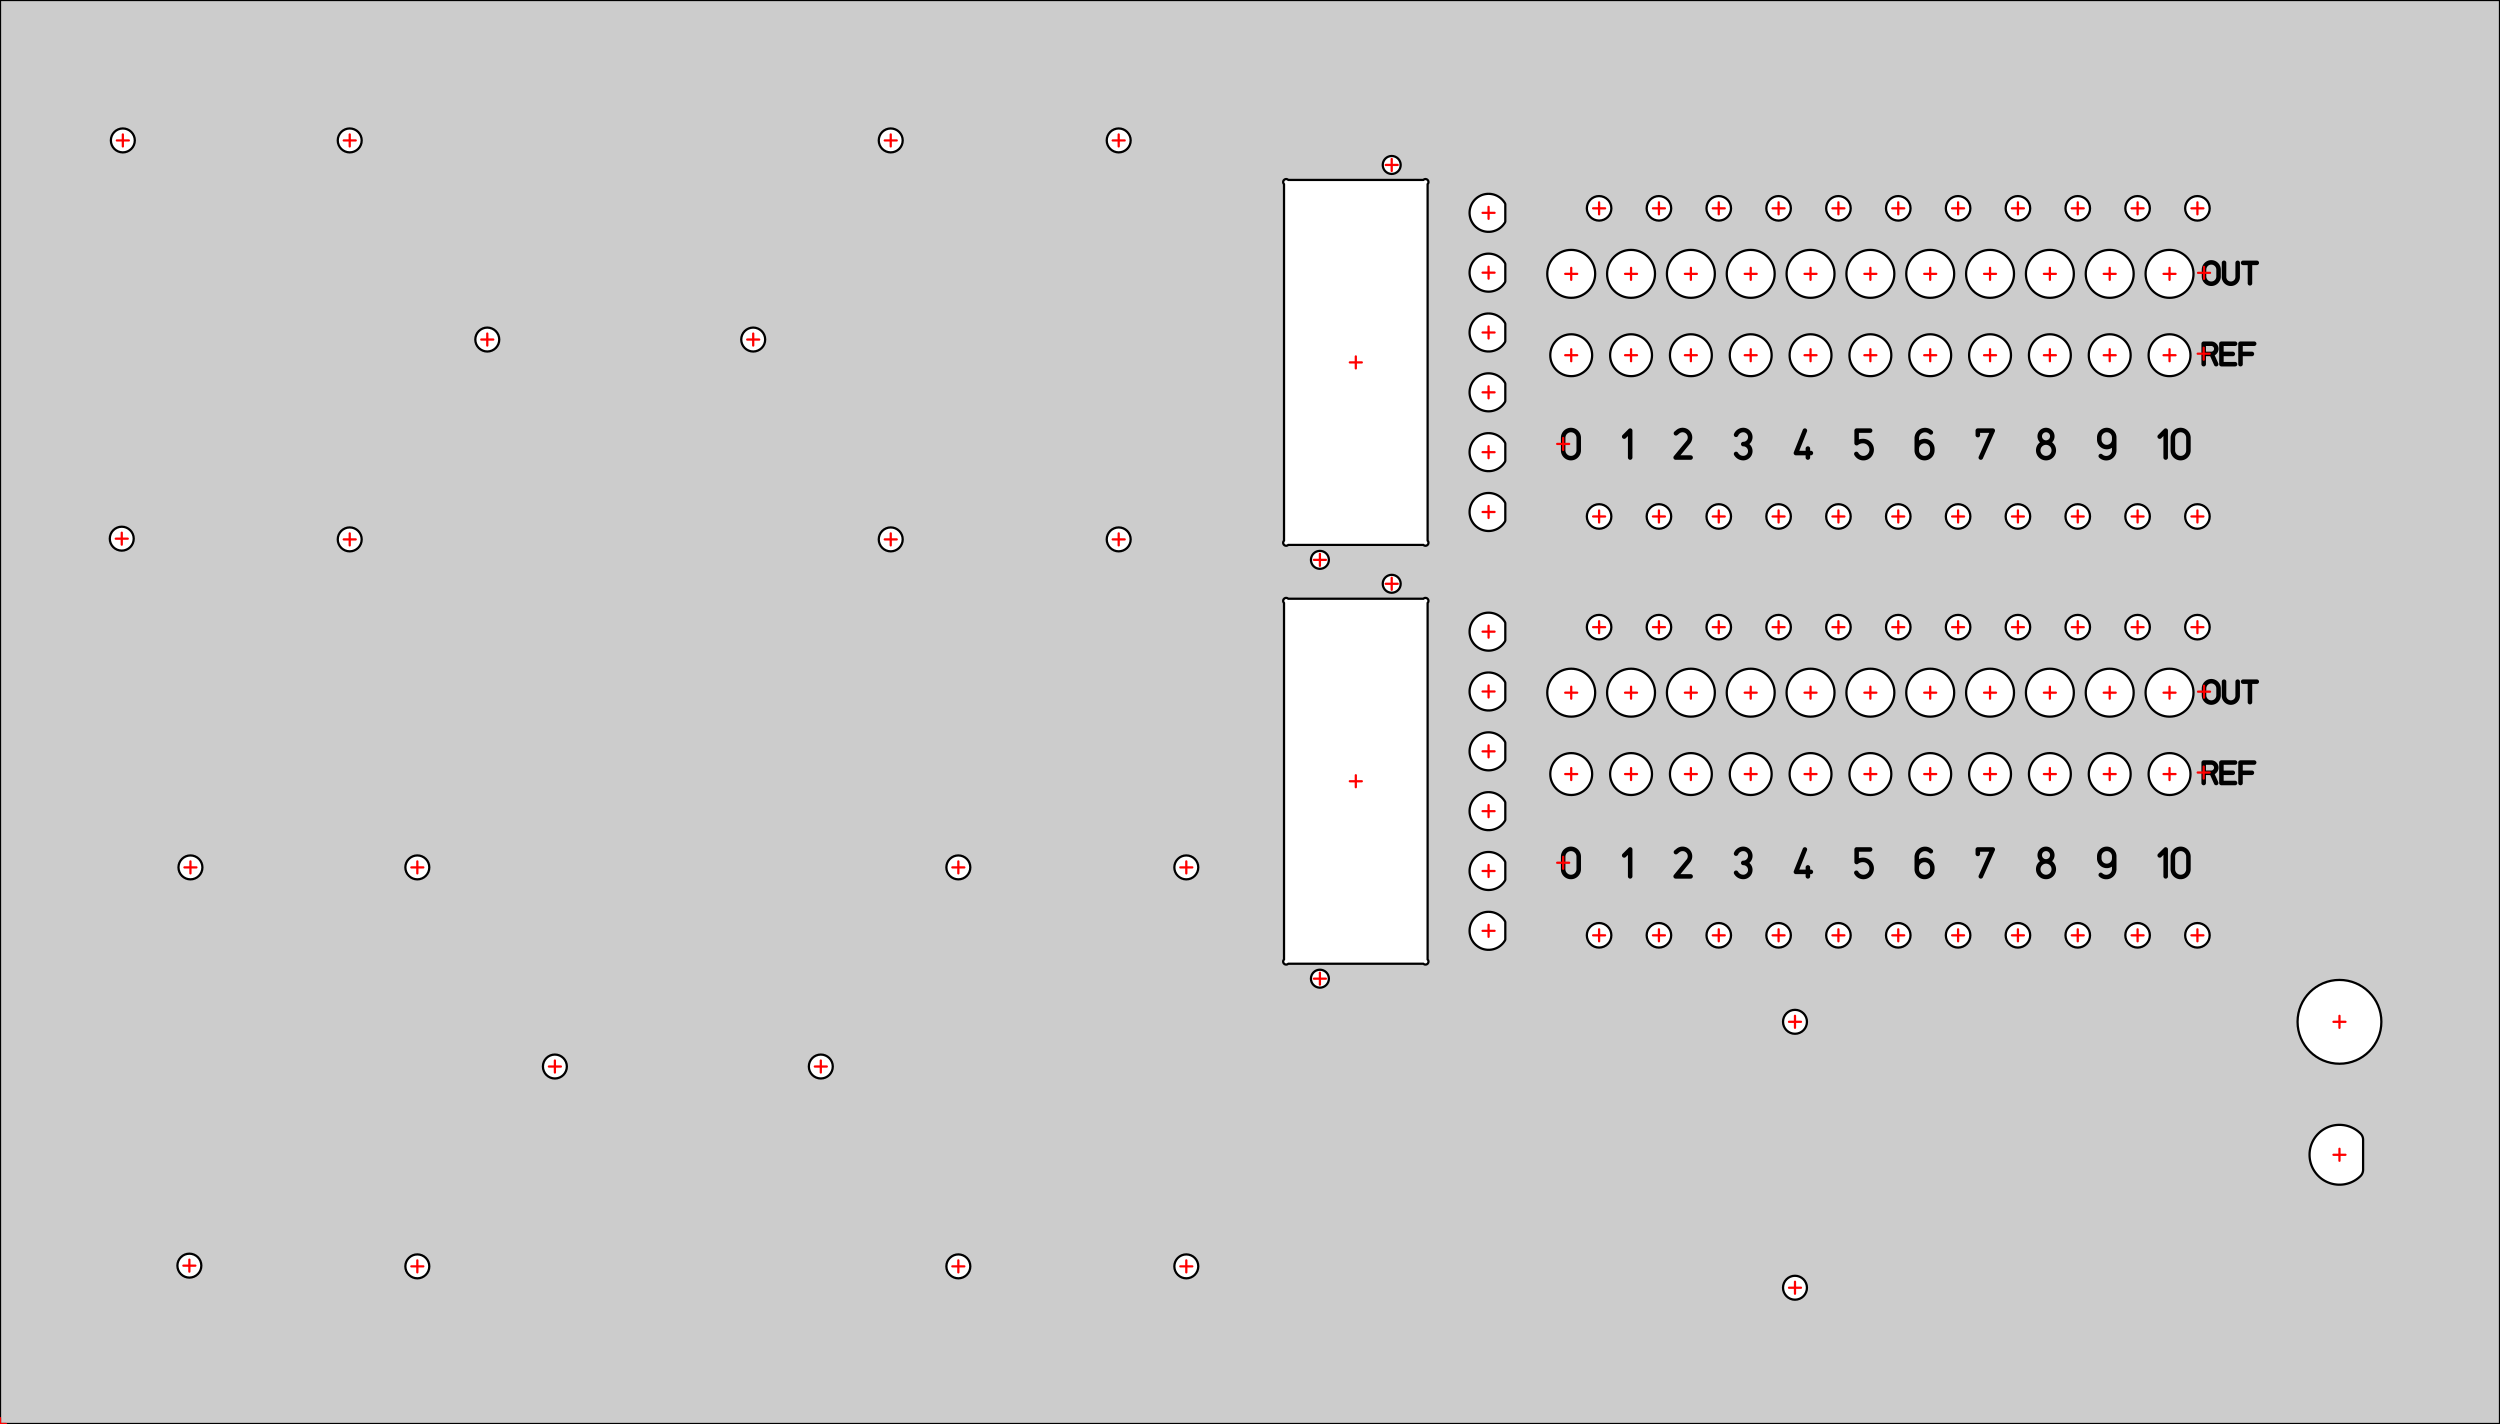<?xml version="1.0" encoding="UTF-8" standalone="no"?>
<svg
   xmlns:fpd="http://www.schaeffer-ag.de"
   xmlns:dc="http://purl.org/dc/elements/1.1/"
   xmlns:cc="http://creativecommons.org/ns#"
   xmlns:rdf="http://www.w3.org/1999/02/22-rdf-syntax-ns#"
   xmlns:svg="http://www.w3.org/2000/svg"
   xmlns="http://www.w3.org/2000/svg"
   xmlns:sodipodi="http://sodipodi.sourceforge.net/DTD/sodipodi-0.dtd"
   xmlns:inkscape="http://www.inkscape.org/namespaces/inkscape"
   width="417.830mm"
   height="238.000mm"
   version="1.1"
   viewBox="0 0 417.830 238.000"
   id="svg2"
   inkscape:version="0.91 r13725"
   sodipodi:docname="top.svg"
   inkscape:export-filename="/home/yuyichao/projects/nacs-lab/enclosure/top.png"
   inkscape:export-xdpi="300"
   inkscape:export-ydpi="300">
  <rect x="0" y="0" width="417.830" height="238.000" fill="#333333" stroke="none"/>
  <sodipodi:namedview
     pagecolor="#ffffff"
     bordercolor="#666666"
     borderopacity="1"
     objecttolerance="10"
     gridtolerance="10"
     guidetolerance="10"
     inkscape:pageopacity="0"
     inkscape:pageshadow="2"
     inkscape:window-width="3192"
     inkscape:window-height="1697"
     id="namedview568"
     showgrid="false"
     inkscape:zoom="1.1194024"
     inkscape:cx="676.26678"
     inkscape:cy="413.86703"
     inkscape:window-x="0"
     inkscape:window-y="56"
     inkscape:window-maximized="1"
     inkscape:current-layer="svg2" />
  <desc
     id="desc4">Created with the Front Panel Designer by the export of the file 'top.fpd'.</desc>
  <defs
     id="defs6">
    <pattern
       id="revside-fill"
       x="1"
       y="1"
       width="1.5"
       height="1.5"
       patternUnits="userSpaceOnUse">
      <line
         x1="0"
         y1="0"
         x2="1"
         y2="1"
         style="stroke-width:0.2; stroke:black; stroke-dasharray:none;"
         id="line9" />
      <line
         x1="0"
         y1="1"
         x2="1"
         y2="0"
         style="stroke-width:0.2; stroke:black; stroke-dasharray:none;"
         id="line11" />
    </pattern>
    <pattern
       id="revside-fill-e0e0e0"
       x="1"
       y="1"
       width="1.5"
       height="1.5"
       patternUnits="userSpaceOnUse">
      <line
         x1="0"
         y1="0"
         x2="1.5"
         y2="1.5"
         style="stroke-width:0.2; stroke:#e0e0e0; stroke-dasharray:none;"
         id="line14" />
      <line
         x1="0"
         y1="1.5"
         x2="1.5"
         y2="0"
         style="stroke-width:0.2; stroke:#e0e0e0; stroke-dasharray:none;"
         id="line16" />
    </pattern>
  </defs>
  <g
     transform="scale(1,-1) translate(0, -238.000)"
     fill-rule="evenodd"
     style="stroke-linecap:round; stroke-linejoin:round; stroke-opacity:1.0; stroke-opacity:1.0;"
     id="g18">
    <path
       d="M417.830 238.000  L0.000 238.000 L0.000 238.000 L0.000 0.000 L0.000 0.000 L417.830 0.000 L417.830 0.000 L417.830 238.000 L417.830 238.000z"
       fill="#cccccc"
       vector-effect="non-scaling-stroke"
       stroke="#000000"
       stroke-width="0.100mm"
       id="path20" />
    <path
       d="M261.255 94.830  L261.255 92.730 A1.300,1.300 0 0,1 263.855,92.730 L263.855 94.830 A1.300,1.300 0 0,1 261.255,94.830 M271.455 95.030 L272.455 96.030L272.455 91.530 M280.105 95.580  L280.405 95.830 A1.241,1.241 0 0,0 282.155,94.080 L280.055 91.530 L282.555 91.530 M290.155 95.330  A1.313,1.313 0 0,0 291.355,96.130 A1.175,1.175 0 0,0 291.355,93.780 A1.175,1.175 0 0,0 291.355,91.430 A1.390,1.390 0 0,0 290.155,92.130 M301.655 96.030  L300.155 92.280 L302.655 92.280 L302.155 92.280 L302.155 93.030 L302.155 91.530 M312.555 96.030  L310.305 96.030 L310.305 93.930 A1.713,1.713 0 0,0 311.505,94.280 A1.447,1.447 0 0,0 312.405,91.830 A1.350,1.350 0 0,0 310.255,92.130 M320.355 92.980  A1.300,1.300 0 0,0 322.955,92.980 L322.955 92.730 A1.300,1.300 0 0,0 320.355,92.730 L320.355 94.680 A1.386,1.386 0 0,0 322.705,95.730 M330.555 95.280  L330.555 96.030 L333.055 96.030 L331.055 91.530 M341.955 94.030  A1.300,1.300 0 0,0 341.955,91.430 A1.300,1.300 0 0,0 341.955,94.030 A1.050,1.050 0 0,1 341.955,96.130 A1.050,1.050 0 0,1 341.955,94.030 M353.355 94.530  A1.250,1.250 0 0,0 350.855,94.530 L350.855 94.880 A1.250,1.250 0 0,0 353.355,94.880 L353.355 92.830 A1.337,1.337 0 0,0 351.105,91.780 M360.955 95.030 L361.955 96.030L361.955 91.530 M363.155 94.830  L363.155 92.730 A1.300,1.300 0 0,1 365.755,92.730 L365.755 94.830 A1.300,1.300 0 0,1 363.155,94.830"
       fill="none"
       vector-effect="non-scaling-stroke"
       stroke="#000000"
       stroke-width="0.200mm"
       fpd:engraving_ral_9005="1"
       id="path22" />
    <path
       d="M368.363 121.791  A1.216,1.216 0 0,1 370.795,121.791 L370.795 122.931 A1.216,1.216 0 0,1 368.363,122.931 L368.363 121.791 M371.707 124.071  L371.707 121.715 A1.140,1.140 0 0,1 373.987,121.715 L373.987 124.071 M374.899 124.071  L377.179 124.071 L376.039 124.071 L376.039 120.651"
       fill="none"
       vector-effect="non-scaling-stroke"
       stroke="#000000"
       stroke-width="0.200mm"
       fpd:engraving_ral_9005="1"
       id="path24" />
    <path
       d="M368.306 107.135  L368.306 110.555 L369.560 110.555 A0.855,0.855 0 0,0 369.560,108.845 L368.306 108.845 L369.636 108.845 L370.396 107.135 M371.270 108.845 L373.170 108.845 M373.550 110.555  L371.270 110.555 L371.270 107.135 L373.550 107.135 M374.462 108.845 L376.362 108.845 M376.742 110.555 L374.462 110.555L374.462 107.135"
       fill="none"
       vector-effect="non-scaling-stroke"
       stroke="#000000"
       stroke-width="0.200mm"
       fpd:engraving_ral_9005="1"
       id="path26" />
    <path
       d="M261.255 164.830  L261.255 162.730 A1.300,1.300 0 0,1 263.855,162.730 L263.855 164.830 A1.300,1.300 0 0,1 261.255,164.830 M271.455 165.030 L272.455 166.030L272.455 161.530 M280.105 165.580  L280.405 165.830 A1.241,1.241 0 0,0 282.155,164.080 L280.055 161.530 L282.555 161.530 M290.155 165.330  A1.313,1.313 0 0,0 291.355,166.130 A1.175,1.175 0 0,0 291.355,163.780 A1.175,1.175 0 0,0 291.355,161.430 A1.390,1.390 0 0,0 290.155,162.130 M301.655 166.030  L300.155 162.280 L302.655 162.280 L302.155 162.280 L302.155 163.030 L302.155 161.530 M312.555 166.030  L310.305 166.030 L310.305 163.930 A1.713,1.713 0 0,0 311.505,164.280 A1.447,1.447 0 0,0 312.405,161.830 A1.350,1.350 0 0,0 310.255,162.130 M320.355 162.980  A1.300,1.300 0 0,0 322.955,162.980 L322.955 162.730 A1.300,1.300 0 0,0 320.355,162.730 L320.355 164.680 A1.386,1.386 0 0,0 322.705,165.730 M330.555 165.280  L330.555 166.030 L333.055 166.030 L331.055 161.530 M341.955 164.030  A1.300,1.300 0 0,0 341.955,161.430 A1.300,1.300 0 0,0 341.955,164.030 A1.050,1.050 0 0,1 341.955,166.130 A1.050,1.050 0 0,1 341.955,164.030 M353.355 164.530  A1.250,1.250 0 0,0 350.855,164.530 L350.855 164.880 A1.250,1.250 0 0,0 353.355,164.880 L353.355 162.830 A1.337,1.337 0 0,0 351.105,161.780 M360.955 165.030 L361.955 166.030L361.955 161.530 M363.155 164.830  L363.155 162.730 A1.300,1.300 0 0,1 365.755,162.730 L365.755 164.830 A1.300,1.300 0 0,1 363.155,164.830"
       fill="none"
       vector-effect="non-scaling-stroke"
       stroke="#000000"
       stroke-width="0.200mm"
       fpd:engraving_ral_9005="1"
       id="path28" />
    <path
       d="M368.363 191.791  A1.216,1.216 0 0,1 370.795,191.791 L370.795 192.931 A1.216,1.216 0 0,1 368.363,192.931 L368.363 191.791 M371.707 194.071  L371.707 191.715 A1.140,1.140 0 0,1 373.987,191.715 L373.987 194.071 M374.899 194.071  L377.179 194.071 L376.039 194.071 L376.039 190.651"
       fill="none"
       vector-effect="non-scaling-stroke"
       stroke="#000000"
       stroke-width="0.200mm"
       fpd:engraving_ral_9005="1"
       id="path30" />
    <path
       d="M368.306 177.135  L368.306 180.555 L369.560 180.555 A0.855,0.855 0 0,0 369.560,178.845 L368.306 178.845 L369.636 178.845 L370.396 177.135 M371.270 178.845 L373.170 178.845 M373.550 180.555  L371.270 180.555 L371.270 177.135 L373.550 177.135 M374.462 178.845 L376.362 178.845 M376.742 180.555 L374.462 180.555L374.462 177.135"
       fill="none"
       vector-effect="non-scaling-stroke"
       stroke="#000000"
       stroke-width="0.200mm"
       fpd:engraving_ral_9005="1"
       id="path32" />
    <circle
       cx="282.600"
       cy="108.630"
       r="3.500"
       fill="#ffffff"
       vector-effect="non-scaling-stroke"
       stroke="#000000"
       stroke-width="0.100mm"
       id="circle34" />
    <circle
       cx="282.600"
       cy="122.230"
       r="4.005"
       fill="#ffffff"
       vector-effect="non-scaling-stroke"
       stroke="#000000"
       stroke-width="0.100mm"
       id="circle36" />
    <circle
       cx="292.600"
       cy="108.630"
       r="3.500"
       fill="#ffffff"
       vector-effect="non-scaling-stroke"
       stroke="#000000"
       stroke-width="0.100mm"
       id="circle38" />
    <circle
       cx="292.600"
       cy="122.230"
       r="4.006"
       fill="#ffffff"
       vector-effect="non-scaling-stroke"
       stroke="#000000"
       stroke-width="0.100mm"
       id="circle40" />
    <circle
       cx="302.600"
       cy="108.630"
       r="3.500"
       fill="#ffffff"
       vector-effect="non-scaling-stroke"
       stroke="#000000"
       stroke-width="0.100mm"
       id="circle42" />
    <circle
       cx="302.600"
       cy="122.230"
       r="4.006"
       fill="#ffffff"
       vector-effect="non-scaling-stroke"
       stroke="#000000"
       stroke-width="0.100mm"
       id="circle44" />
    <circle
       cx="312.600"
       cy="108.630"
       r="3.500"
       fill="#ffffff"
       vector-effect="non-scaling-stroke"
       stroke="#000000"
       stroke-width="0.100mm"
       id="circle46" />
    <circle
       cx="312.600"
       cy="122.230"
       r="4.006"
       fill="#ffffff"
       vector-effect="non-scaling-stroke"
       stroke="#000000"
       stroke-width="0.100mm"
       id="circle48" />
    <circle
       cx="322.600"
       cy="108.630"
       r="3.500"
       fill="#ffffff"
       vector-effect="non-scaling-stroke"
       stroke="#000000"
       stroke-width="0.100mm"
       id="circle50" />
    <circle
       cx="322.600"
       cy="122.230"
       r="4.006"
       fill="#ffffff"
       vector-effect="non-scaling-stroke"
       stroke="#000000"
       stroke-width="0.100mm"
       id="circle52" />
    <circle
       cx="332.600"
       cy="108.630"
       r="3.500"
       fill="#ffffff"
       vector-effect="non-scaling-stroke"
       stroke="#000000"
       stroke-width="0.100mm"
       id="circle54" />
    <circle
       cx="332.600"
       cy="122.230"
       r="4.005"
       fill="#ffffff"
       vector-effect="non-scaling-stroke"
       stroke="#000000"
       stroke-width="0.100mm"
       id="circle56" />
    <circle
       cx="342.600"
       cy="108.630"
       r="3.500"
       fill="#ffffff"
       vector-effect="non-scaling-stroke"
       stroke="#000000"
       stroke-width="0.100mm"
       id="circle58" />
    <circle
       cx="342.600"
       cy="122.230"
       r="4.005"
       fill="#ffffff"
       vector-effect="non-scaling-stroke"
       stroke="#000000"
       stroke-width="0.100mm"
       id="circle60" />
    <circle
       cx="352.600"
       cy="108.630"
       r="3.500"
       fill="#ffffff"
       vector-effect="non-scaling-stroke"
       stroke="#000000"
       stroke-width="0.100mm"
       id="circle62" />
    <circle
       cx="352.600"
       cy="122.230"
       r="4.005"
       fill="#ffffff"
       vector-effect="non-scaling-stroke"
       stroke="#000000"
       stroke-width="0.100mm"
       id="circle64" />
    <circle
       cx="362.600"
       cy="108.630"
       r="3.500"
       fill="#ffffff"
       vector-effect="non-scaling-stroke"
       stroke="#000000"
       stroke-width="0.100mm"
       id="circle66" />
    <circle
       cx="362.600"
       cy="122.230"
       r="4.005"
       fill="#ffffff"
       vector-effect="non-scaling-stroke"
       stroke="#000000"
       stroke-width="0.100mm"
       id="circle68" />
    <circle
       cx="272.600"
       cy="108.630"
       r="3.500"
       fill="#ffffff"
       vector-effect="non-scaling-stroke"
       stroke="#000000"
       stroke-width="0.100mm"
       id="circle70" />
    <circle
       cx="272.600"
       cy="122.230"
       r="4.005"
       fill="#ffffff"
       vector-effect="non-scaling-stroke"
       stroke="#000000"
       stroke-width="0.100mm"
       id="circle72" />
    <circle
       cx="262.600"
       cy="108.630"
       r="3.500"
       fill="#ffffff"
       vector-effect="non-scaling-stroke"
       stroke="#000000"
       stroke-width="0.100mm"
       id="circle74" />
    <circle
       cx="262.600"
       cy="122.230"
       r="4.005"
       fill="#ffffff"
       vector-effect="non-scaling-stroke"
       stroke="#000000"
       stroke-width="0.100mm"
       id="circle76" />
    <path
       d="M237.893 137.930  A0.500,0.500 0 0,0 238.600,137.223 L238.600 77.637 A0.500,0.500 0 0,0 237.893,76.930 L215.307 76.930 A0.500,0.500 0 0,0 214.600,77.637 L214.600 137.223 A0.500,0.500 0 0,0 215.307,137.930 L237.893 137.930z"
       fill="#ffffff"
       vector-effect="non-scaling-stroke"
       stroke="#000000"
       stroke-width="0.100mm"
       id="path78" />
    <circle
       cx="267.260"
       cy="133.180"
       r="2.050"
       fill="#ffffff"
       vector-effect="non-scaling-stroke"
       stroke="#000000"
       stroke-width="0.100mm"
       id="circle80" />
    <circle
       cx="267.260"
       cy="81.680"
       r="2.050"
       fill="#ffffff"
       vector-effect="non-scaling-stroke"
       stroke="#000000"
       stroke-width="0.100mm"
       id="circle82" />
    <circle
       cx="277.260"
       cy="133.180"
       r="2.050"
       fill="#ffffff"
       vector-effect="non-scaling-stroke"
       stroke="#000000"
       stroke-width="0.100mm"
       id="circle84" />
    <circle
       cx="287.260"
       cy="133.180"
       r="2.050"
       fill="#ffffff"
       vector-effect="non-scaling-stroke"
       stroke="#000000"
       stroke-width="0.100mm"
       id="circle86" />
    <circle
       cx="297.260"
       cy="133.180"
       r="2.050"
       fill="#ffffff"
       vector-effect="non-scaling-stroke"
       stroke="#000000"
       stroke-width="0.100mm"
       id="circle88" />
    <circle
       cx="307.260"
       cy="133.180"
       r="2.050"
       fill="#ffffff"
       vector-effect="non-scaling-stroke"
       stroke="#000000"
       stroke-width="0.100mm"
       id="circle90" />
    <circle
       cx="317.260"
       cy="133.180"
       r="2.050"
       fill="#ffffff"
       vector-effect="non-scaling-stroke"
       stroke="#000000"
       stroke-width="0.100mm"
       id="circle92" />
    <circle
       cx="327.260"
       cy="133.180"
       r="2.050"
       fill="#ffffff"
       vector-effect="non-scaling-stroke"
       stroke="#000000"
       stroke-width="0.100mm"
       id="circle94" />
    <circle
       cx="337.260"
       cy="133.180"
       r="2.050"
       fill="#ffffff"
       vector-effect="non-scaling-stroke"
       stroke="#000000"
       stroke-width="0.100mm"
       id="circle96" />
    <circle
       cx="347.260"
       cy="133.180"
       r="2.050"
       fill="#ffffff"
       vector-effect="non-scaling-stroke"
       stroke="#000000"
       stroke-width="0.100mm"
       id="circle98" />
    <circle
       cx="357.260"
       cy="133.180"
       r="2.050"
       fill="#ffffff"
       vector-effect="non-scaling-stroke"
       stroke="#000000"
       stroke-width="0.100mm"
       id="circle100" />
    <circle
       cx="367.260"
       cy="133.180"
       r="2.050"
       fill="#ffffff"
       vector-effect="non-scaling-stroke"
       stroke="#000000"
       stroke-width="0.100mm"
       id="circle102" />
    <circle
       cx="277.260"
       cy="81.680"
       r="2.050"
       fill="#ffffff"
       vector-effect="non-scaling-stroke"
       stroke="#000000"
       stroke-width="0.100mm"
       id="circle104" />
    <circle
       cx="287.260"
       cy="81.680"
       r="2.050"
       fill="#ffffff"
       vector-effect="non-scaling-stroke"
       stroke="#000000"
       stroke-width="0.100mm"
       id="circle106" />
    <circle
       cx="297.260"
       cy="81.680"
       r="2.050"
       fill="#ffffff"
       vector-effect="non-scaling-stroke"
       stroke="#000000"
       stroke-width="0.100mm"
       id="circle108" />
    <circle
       cx="307.260"
       cy="81.680"
       r="2.050"
       fill="#ffffff"
       vector-effect="non-scaling-stroke"
       stroke="#000000"
       stroke-width="0.100mm"
       id="circle110" />
    <circle
       cx="317.260"
       cy="81.680"
       r="2.050"
       fill="#ffffff"
       vector-effect="non-scaling-stroke"
       stroke="#000000"
       stroke-width="0.100mm"
       id="circle112" />
    <circle
       cx="327.260"
       cy="81.680"
       r="2.050"
       fill="#ffffff"
       vector-effect="non-scaling-stroke"
       stroke="#000000"
       stroke-width="0.100mm"
       id="circle114" />
    <circle
       cx="337.260"
       cy="81.680"
       r="2.050"
       fill="#ffffff"
       vector-effect="non-scaling-stroke"
       stroke="#000000"
       stroke-width="0.100mm"
       id="circle116" />
    <circle
       cx="347.260"
       cy="81.680"
       r="2.050"
       fill="#ffffff"
       vector-effect="non-scaling-stroke"
       stroke="#000000"
       stroke-width="0.100mm"
       id="circle118" />
    <circle
       cx="357.260"
       cy="81.680"
       r="2.050"
       fill="#ffffff"
       vector-effect="non-scaling-stroke"
       stroke="#000000"
       stroke-width="0.100mm"
       id="circle120" />
    <circle
       cx="367.260"
       cy="81.680"
       r="2.050"
       fill="#ffffff"
       vector-effect="non-scaling-stroke"
       stroke="#000000"
       stroke-width="0.100mm"
       id="circle122" />
    <circle
       cx="282.600"
       cy="178.630"
       r="3.500"
       fill="#ffffff"
       vector-effect="non-scaling-stroke"
       stroke="#000000"
       stroke-width="0.100mm"
       id="circle124" />
    <circle
       cx="282.600"
       cy="192.230"
       r="4.005"
       fill="#ffffff"
       vector-effect="non-scaling-stroke"
       stroke="#000000"
       stroke-width="0.100mm"
       id="circle126" />
    <circle
       cx="292.600"
       cy="178.630"
       r="3.500"
       fill="#ffffff"
       vector-effect="non-scaling-stroke"
       stroke="#000000"
       stroke-width="0.100mm"
       id="circle128" />
    <circle
       cx="292.600"
       cy="192.230"
       r="4.005"
       fill="#ffffff"
       vector-effect="non-scaling-stroke"
       stroke="#000000"
       stroke-width="0.100mm"
       id="circle130" />
    <circle
       cx="302.600"
       cy="178.630"
       r="3.500"
       fill="#ffffff"
       vector-effect="non-scaling-stroke"
       stroke="#000000"
       stroke-width="0.100mm"
       id="circle132" />
    <circle
       cx="302.600"
       cy="192.230"
       r="4.005"
       fill="#ffffff"
       vector-effect="non-scaling-stroke"
       stroke="#000000"
       stroke-width="0.100mm"
       id="circle134" />
    <circle
       cx="312.600"
       cy="178.630"
       r="3.500"
       fill="#ffffff"
       vector-effect="non-scaling-stroke"
       stroke="#000000"
       stroke-width="0.100mm"
       id="circle136" />
    <circle
       cx="312.600"
       cy="192.230"
       r="4.005"
       fill="#ffffff"
       vector-effect="non-scaling-stroke"
       stroke="#000000"
       stroke-width="0.100mm"
       id="circle138" />
    <circle
       cx="322.600"
       cy="178.630"
       r="3.500"
       fill="#ffffff"
       vector-effect="non-scaling-stroke"
       stroke="#000000"
       stroke-width="0.100mm"
       id="circle140" />
    <circle
       cx="322.600"
       cy="192.230"
       r="4.005"
       fill="#ffffff"
       vector-effect="non-scaling-stroke"
       stroke="#000000"
       stroke-width="0.100mm"
       id="circle142" />
    <circle
       cx="332.600"
       cy="178.630"
       r="3.500"
       fill="#ffffff"
       vector-effect="non-scaling-stroke"
       stroke="#000000"
       stroke-width="0.100mm"
       id="circle144" />
    <circle
       cx="332.600"
       cy="192.230"
       r="4.005"
       fill="#ffffff"
       vector-effect="non-scaling-stroke"
       stroke="#000000"
       stroke-width="0.100mm"
       id="circle146" />
    <circle
       cx="342.600"
       cy="178.630"
       r="3.500"
       fill="#ffffff"
       vector-effect="non-scaling-stroke"
       stroke="#000000"
       stroke-width="0.100mm"
       id="circle148" />
    <circle
       cx="342.600"
       cy="192.230"
       r="4.005"
       fill="#ffffff"
       vector-effect="non-scaling-stroke"
       stroke="#000000"
       stroke-width="0.100mm"
       id="circle150" />
    <circle
       cx="352.600"
       cy="178.630"
       r="3.500"
       fill="#ffffff"
       vector-effect="non-scaling-stroke"
       stroke="#000000"
       stroke-width="0.100mm"
       id="circle152" />
    <circle
       cx="352.600"
       cy="192.230"
       r="4.005"
       fill="#ffffff"
       vector-effect="non-scaling-stroke"
       stroke="#000000"
       stroke-width="0.100mm"
       id="circle154" />
    <circle
       cx="362.600"
       cy="178.630"
       r="3.500"
       fill="#ffffff"
       vector-effect="non-scaling-stroke"
       stroke="#000000"
       stroke-width="0.100mm"
       id="circle156" />
    <circle
       cx="362.600"
       cy="192.230"
       r="4.005"
       fill="#ffffff"
       vector-effect="non-scaling-stroke"
       stroke="#000000"
       stroke-width="0.100mm"
       id="circle158" />
    <circle
       cx="272.600"
       cy="178.630"
       r="3.500"
       fill="#ffffff"
       vector-effect="non-scaling-stroke"
       stroke="#000000"
       stroke-width="0.100mm"
       id="circle160" />
    <circle
       cx="272.600"
       cy="192.230"
       r="4.005"
       fill="#ffffff"
       vector-effect="non-scaling-stroke"
       stroke="#000000"
       stroke-width="0.100mm"
       id="circle162" />
    <circle
       cx="262.600"
       cy="178.630"
       r="3.500"
       fill="#ffffff"
       vector-effect="non-scaling-stroke"
       stroke="#000000"
       stroke-width="0.100mm"
       id="circle164" />
    <circle
       cx="262.600"
       cy="192.230"
       r="4.005"
       fill="#ffffff"
       vector-effect="non-scaling-stroke"
       stroke="#000000"
       stroke-width="0.100mm"
       id="circle166" />
    <path
       d="M237.893 207.930  A0.500,0.500 0 0,0 238.600,207.223 L238.600 147.637 A0.500,0.500 0 0,0 237.893,146.930 L215.307 146.930 A0.500,0.500 0 0,0 214.600,147.637 L214.600 207.223 A0.500,0.500 0 0,0 215.307,207.930 L237.893 207.930z"
       fill="#ffffff"
       vector-effect="non-scaling-stroke"
       stroke="#000000"
       stroke-width="0.100mm"
       id="path168" />
    <circle
       cx="267.260"
       cy="203.180"
       r="2.050"
       fill="#ffffff"
       vector-effect="non-scaling-stroke"
       stroke="#000000"
       stroke-width="0.100mm"
       id="circle170" />
    <circle
       cx="267.260"
       cy="151.680"
       r="2.050"
       fill="#ffffff"
       vector-effect="non-scaling-stroke"
       stroke="#000000"
       stroke-width="0.100mm"
       id="circle172" />
    <circle
       cx="277.260"
       cy="203.180"
       r="2.050"
       fill="#ffffff"
       vector-effect="non-scaling-stroke"
       stroke="#000000"
       stroke-width="0.100mm"
       id="circle174" />
    <circle
       cx="287.260"
       cy="203.180"
       r="2.050"
       fill="#ffffff"
       vector-effect="non-scaling-stroke"
       stroke="#000000"
       stroke-width="0.100mm"
       id="circle176" />
    <circle
       cx="297.260"
       cy="203.180"
       r="2.050"
       fill="#ffffff"
       vector-effect="non-scaling-stroke"
       stroke="#000000"
       stroke-width="0.100mm"
       id="circle178" />
    <circle
       cx="307.260"
       cy="203.180"
       r="2.050"
       fill="#ffffff"
       vector-effect="non-scaling-stroke"
       stroke="#000000"
       stroke-width="0.100mm"
       id="circle180" />
    <circle
       cx="317.260"
       cy="203.180"
       r="2.050"
       fill="#ffffff"
       vector-effect="non-scaling-stroke"
       stroke="#000000"
       stroke-width="0.100mm"
       id="circle182" />
    <circle
       cx="327.260"
       cy="203.180"
       r="2.050"
       fill="#ffffff"
       vector-effect="non-scaling-stroke"
       stroke="#000000"
       stroke-width="0.100mm"
       id="circle184" />
    <circle
       cx="337.260"
       cy="203.180"
       r="2.050"
       fill="#ffffff"
       vector-effect="non-scaling-stroke"
       stroke="#000000"
       stroke-width="0.100mm"
       id="circle186" />
    <circle
       cx="347.260"
       cy="203.180"
       r="2.050"
       fill="#ffffff"
       vector-effect="non-scaling-stroke"
       stroke="#000000"
       stroke-width="0.100mm"
       id="circle188" />
    <circle
       cx="357.260"
       cy="203.180"
       r="2.050"
       fill="#ffffff"
       vector-effect="non-scaling-stroke"
       stroke="#000000"
       stroke-width="0.100mm"
       id="circle190" />
    <circle
       cx="367.260"
       cy="203.180"
       r="2.050"
       fill="#ffffff"
       vector-effect="non-scaling-stroke"
       stroke="#000000"
       stroke-width="0.100mm"
       id="circle192" />
    <circle
       cx="277.260"
       cy="151.680"
       r="2.050"
       fill="#ffffff"
       vector-effect="non-scaling-stroke"
       stroke="#000000"
       stroke-width="0.100mm"
       id="circle194" />
    <circle
       cx="287.260"
       cy="151.680"
       r="2.050"
       fill="#ffffff"
       vector-effect="non-scaling-stroke"
       stroke="#000000"
       stroke-width="0.100mm"
       id="circle196" />
    <circle
       cx="297.260"
       cy="151.680"
       r="2.050"
       fill="#ffffff"
       vector-effect="non-scaling-stroke"
       stroke="#000000"
       stroke-width="0.100mm"
       id="circle198" />
    <circle
       cx="307.260"
       cy="151.680"
       r="2.050"
       fill="#ffffff"
       vector-effect="non-scaling-stroke"
       stroke="#000000"
       stroke-width="0.100mm"
       id="circle200" />
    <circle
       cx="317.260"
       cy="151.680"
       r="2.050"
       fill="#ffffff"
       vector-effect="non-scaling-stroke"
       stroke="#000000"
       stroke-width="0.100mm"
       id="circle202" />
    <circle
       cx="327.260"
       cy="151.680"
       r="2.050"
       fill="#ffffff"
       vector-effect="non-scaling-stroke"
       stroke="#000000"
       stroke-width="0.100mm"
       id="circle204" />
    <circle
       cx="337.260"
       cy="151.680"
       r="2.050"
       fill="#ffffff"
       vector-effect="non-scaling-stroke"
       stroke="#000000"
       stroke-width="0.100mm"
       id="circle206" />
    <circle
       cx="347.260"
       cy="151.680"
       r="2.050"
       fill="#ffffff"
       vector-effect="non-scaling-stroke"
       stroke="#000000"
       stroke-width="0.100mm"
       id="circle208" />
    <circle
       cx="357.260"
       cy="151.680"
       r="2.050"
       fill="#ffffff"
       vector-effect="non-scaling-stroke"
       stroke="#000000"
       stroke-width="0.100mm"
       id="circle210" />
    <circle
       cx="367.260"
       cy="151.680"
       r="2.050"
       fill="#ffffff"
       vector-effect="non-scaling-stroke"
       stroke="#000000"
       stroke-width="0.100mm"
       id="circle212" />
    <circle
       cx="20.350"
       cy="147.970"
       r="2.000"
       fill="#ffffff"
       vector-effect="non-scaling-stroke"
       stroke="#000000"
       stroke-width="0.100mm"
       id="circle214" />
    <circle
       cx="20.530"
       cy="214.530"
       r="2.000"
       fill="#ffffff"
       vector-effect="non-scaling-stroke"
       stroke="#000000"
       stroke-width="0.100mm"
       id="circle216" />
    <circle
       cx="58.450"
       cy="214.530"
       r="2.000"
       fill="#ffffff"
       vector-effect="non-scaling-stroke"
       stroke="#000000"
       stroke-width="0.100mm"
       id="circle218" />
    <circle
       cx="148.870"
       cy="214.530"
       r="2.000"
       fill="#ffffff"
       vector-effect="non-scaling-stroke"
       stroke="#000000"
       stroke-width="0.100mm"
       id="circle220" />
    <circle
       cx="186.970"
       cy="214.530"
       r="2.000"
       fill="#ffffff"
       vector-effect="non-scaling-stroke"
       stroke="#000000"
       stroke-width="0.100mm"
       id="circle222" />
    <circle
       cx="58.450"
       cy="147.850"
       r="2.000"
       fill="#ffffff"
       vector-effect="non-scaling-stroke"
       stroke="#000000"
       stroke-width="0.100mm"
       id="circle224" />
    <circle
       cx="148.870"
       cy="147.850"
       r="2.000"
       fill="#ffffff"
       vector-effect="non-scaling-stroke"
       stroke="#000000"
       stroke-width="0.100mm"
       id="circle226" />
    <circle
       cx="186.970"
       cy="147.850"
       r="2.000"
       fill="#ffffff"
       vector-effect="non-scaling-stroke"
       stroke="#000000"
       stroke-width="0.100mm"
       id="circle228" />
    <circle
       cx="81.440"
       cy="181.250"
       r="2.000"
       fill="#ffffff"
       vector-effect="non-scaling-stroke"
       stroke="#000000"
       stroke-width="0.100mm"
       id="circle230" />
    <circle
       cx="125.885"
       cy="181.250"
       r="2.000"
       fill="#ffffff"
       vector-effect="non-scaling-stroke"
       stroke="#000000"
       stroke-width="0.100mm"
       id="circle232" />
    <circle
       cx="31.650"
       cy="26.470"
       r="2.000"
       fill="#ffffff"
       vector-effect="non-scaling-stroke"
       stroke="#000000"
       stroke-width="0.100mm"
       id="circle234" />
    <circle
       cx="31.830"
       cy="93.030"
       r="2.000"
       fill="#ffffff"
       vector-effect="non-scaling-stroke"
       stroke="#000000"
       stroke-width="0.100mm"
       id="circle236" />
    <circle
       cx="69.750"
       cy="93.030"
       r="2.000"
       fill="#ffffff"
       vector-effect="non-scaling-stroke"
       stroke="#000000"
       stroke-width="0.100mm"
       id="circle238" />
    <circle
       cx="160.170"
       cy="93.030"
       r="2.000"
       fill="#ffffff"
       vector-effect="non-scaling-stroke"
       stroke="#000000"
       stroke-width="0.100mm"
       id="circle240" />
    <circle
       cx="198.270"
       cy="93.030"
       r="2.000"
       fill="#ffffff"
       vector-effect="non-scaling-stroke"
       stroke="#000000"
       stroke-width="0.100mm"
       id="circle242" />
    <circle
       cx="69.750"
       cy="26.350"
       r="2.000"
       fill="#ffffff"
       vector-effect="non-scaling-stroke"
       stroke="#000000"
       stroke-width="0.100mm"
       id="circle244" />
    <circle
       cx="160.170"
       cy="26.350"
       r="2.000"
       fill="#ffffff"
       vector-effect="non-scaling-stroke"
       stroke="#000000"
       stroke-width="0.100mm"
       id="circle246" />
    <circle
       cx="198.270"
       cy="26.350"
       r="2.000"
       fill="#ffffff"
       vector-effect="non-scaling-stroke"
       stroke="#000000"
       stroke-width="0.100mm"
       id="circle248" />
    <circle
       cx="92.740"
       cy="59.750"
       r="2.000"
       fill="#ffffff"
       vector-effect="non-scaling-stroke"
       stroke="#000000"
       stroke-width="0.100mm"
       id="circle250" />
    <circle
       cx="137.185"
       cy="59.750"
       r="2.000"
       fill="#ffffff"
       vector-effect="non-scaling-stroke"
       stroke="#000000"
       stroke-width="0.100mm"
       id="circle252" />
    <path
       d="M251.513 84.059  A0.500,0.500 0 0,0 251.584,83.802 L251.584 81.054 A0.500,0.500 0 0,0 251.513,80.797 A3.175,3.175 0 1,0 251.513,84.059z"
       fill="#ffffff"
       vector-effect="non-scaling-stroke"
       stroke="#000000"
       stroke-width="0.100mm"
       id="path254" />
    <path
       d="M251.513 94.059  A0.500,0.500 0 0,0 251.584,93.802 L251.584 91.054 A0.500,0.500 0 0,0 251.513,90.797 A3.175,3.175 0 1,0 251.513,94.059z"
       fill="#ffffff"
       vector-effect="non-scaling-stroke"
       stroke="#000000"
       stroke-width="0.100mm"
       id="path256" />
    <path
       d="M251.513 104.059  A0.500,0.500 0 0,0 251.584,103.802 L251.584 101.054 A0.500,0.500 0 0,0 251.513,100.797 A3.175,3.175 0 1,0 251.513,104.059z"
       fill="#ffffff"
       vector-effect="non-scaling-stroke"
       stroke="#000000"
       stroke-width="0.100mm"
       id="path258" />
    <path
       d="M251.513 114.059  A0.500,0.500 0 0,0 251.584,113.802 L251.584 111.054 A0.500,0.500 0 0,0 251.513,110.797 A3.175,3.175 0 1,0 251.513,114.059z"
       fill="#ffffff"
       vector-effect="non-scaling-stroke"
       stroke="#000000"
       stroke-width="0.100mm"
       id="path260" />
    <path
       d="M251.513 124.059  A0.500,0.500 0 0,0 251.584,123.802 L251.584 121.054 A0.500,0.500 0 0,0 251.513,120.797 A3.175,3.175 0 1,0 251.513,124.059z"
       fill="#ffffff"
       vector-effect="non-scaling-stroke"
       stroke="#000000"
       stroke-width="0.100mm"
       id="path262" />
    <path
       d="M251.513 134.059  A0.500,0.500 0 0,0 251.584,133.802 L251.584 131.054 A0.500,0.500 0 0,0 251.513,130.797 A3.175,3.175 0 1,0 251.513,134.059z"
       fill="#ffffff"
       vector-effect="non-scaling-stroke"
       stroke="#000000"
       stroke-width="0.100mm"
       id="path264" />
    <path
       d="M251.513 154.059  A0.500,0.500 0 0,0 251.584,153.802 L251.584 151.054 A0.500,0.500 0 0,0 251.513,150.797 A3.175,3.175 0 1,0 251.513,154.059z"
       fill="#ffffff"
       vector-effect="non-scaling-stroke"
       stroke="#000000"
       stroke-width="0.100mm"
       id="path266" />
    <path
       d="M251.513 164.059  A0.500,0.500 0 0,0 251.584,163.802 L251.584 161.054 A0.500,0.500 0 0,0 251.513,160.797 A3.175,3.175 0 1,0 251.513,164.059z"
       fill="#ffffff"
       vector-effect="non-scaling-stroke"
       stroke="#000000"
       stroke-width="0.100mm"
       id="path268" />
    <path
       d="M251.513 174.059  A0.500,0.500 0 0,0 251.584,173.802 L251.584 171.054 A0.500,0.500 0 0,0 251.513,170.797 A3.175,3.175 0 1,0 251.513,174.059z"
       fill="#ffffff"
       vector-effect="non-scaling-stroke"
       stroke="#000000"
       stroke-width="0.100mm"
       id="path270" />
    <path
       d="M251.513 184.059  A0.500,0.500 0 0,0 251.584,183.802 L251.584 181.054 A0.500,0.500 0 0,0 251.513,180.797 A3.175,3.175 0 1,0 251.513,184.059z"
       fill="#ffffff"
       vector-effect="non-scaling-stroke"
       stroke="#000000"
       stroke-width="0.100mm"
       id="path272" />
    <path
       d="M251.513 194.059  A0.500,0.500 0 0,0 251.584,193.802 L251.584 191.054 A0.500,0.500 0 0,0 251.513,190.797 A3.175,3.175 0 1,0 251.513,194.059z"
       fill="#ffffff"
       vector-effect="non-scaling-stroke"
       stroke="#000000"
       stroke-width="0.100mm"
       id="path274" />
    <path
       d="M251.513 204.059  A0.500,0.500 0 0,0 251.584,203.802 L251.584 201.054 A0.500,0.500 0 0,0 251.513,200.797 A3.175,3.175 0 1,0 251.513,204.059z"
       fill="#ffffff"
       vector-effect="non-scaling-stroke"
       stroke="#000000"
       stroke-width="0.100mm"
       id="path276" />
    <circle
       cx="220.600"
       cy="144.430"
       r="1.500"
       fill="#ffffff"
       vector-effect="non-scaling-stroke"
       stroke="#000000"
       stroke-width="0.100mm"
       id="circle278" />
    <circle
       cx="232.600"
       cy="210.430"
       r="1.500"
       fill="#ffffff"
       vector-effect="non-scaling-stroke"
       stroke="#000000"
       stroke-width="0.100mm"
       id="circle280" />
    <circle
       cx="232.600"
       cy="140.430"
       r="1.500"
       fill="#ffffff"
       vector-effect="non-scaling-stroke"
       stroke="#000000"
       stroke-width="0.100mm"
       id="circle282" />
    <circle
       cx="220.600"
       cy="74.430"
       r="1.500"
       fill="#ffffff"
       vector-effect="non-scaling-stroke"
       stroke="#000000"
       stroke-width="0.100mm"
       id="circle284" />
    <circle
       cx="300.000"
       cy="22.778"
       r="2.000"
       fill="#ffffff"
       vector-effect="non-scaling-stroke"
       stroke="#000000"
       stroke-width="0.100mm"
       id="circle286" />
    <circle
       cx="300.000"
       cy="67.223"
       r="2.000"
       fill="#ffffff"
       vector-effect="non-scaling-stroke"
       stroke="#000000"
       stroke-width="0.100mm"
       id="circle288" />
    <circle
       cx="391.000"
       cy="67.220"
       r="7.003"
       fill="#ffffff"
       vector-effect="non-scaling-stroke"
       stroke="#000000"
       stroke-width="0.100mm"
       id="circle290" />
    <path
       d="M394.500 48.571  A1.500,1.500 0 0,0 394.950,47.499 L394.950 42.501 A1.500,1.500 0 0,0 394.500,41.429 A5.000,5.000 0 1,0 394.500,48.571z"
       fill="#ffffff"
       vector-effect="non-scaling-stroke"
       stroke="#000000"
       stroke-width="0.100mm"
       id="path292" />
    <path
       d="M-1.000 0.000 L1.000 0.000 M0.000 -1.000 L0.000 1.000"
       fill="none"
       vector-effect="non-scaling-stroke"
       stroke="#ff0000"
       stroke-width="0.100mm"
       id="path294" />
    <path
       d="M281.600 108.630 L283.600 108.630 M282.600 107.630 L282.600 109.630"
       fill="none"
       vector-effect="non-scaling-stroke"
       stroke="#ff0000"
       stroke-width="0.100mm"
       id="path296" />
    <path
       d="M281.600 122.230 L283.600 122.230 M282.600 121.230 L282.600 123.230"
       fill="none"
       vector-effect="non-scaling-stroke"
       stroke="#ff0000"
       stroke-width="0.100mm"
       id="path298" />
    <path
       d="M291.600 108.630 L293.600 108.630 M292.600 107.630 L292.600 109.630"
       fill="none"
       vector-effect="non-scaling-stroke"
       stroke="#ff0000"
       stroke-width="0.100mm"
       id="path300" />
    <path
       d="M291.600 122.230 L293.600 122.230 M292.600 121.230 L292.600 123.230"
       fill="none"
       vector-effect="non-scaling-stroke"
       stroke="#ff0000"
       stroke-width="0.100mm"
       id="path302" />
    <path
       d="M301.600 108.630 L303.600 108.630 M302.600 107.630 L302.600 109.630"
       fill="none"
       vector-effect="non-scaling-stroke"
       stroke="#ff0000"
       stroke-width="0.100mm"
       id="path304" />
    <path
       d="M301.600 122.230 L303.600 122.230 M302.600 121.230 L302.600 123.230"
       fill="none"
       vector-effect="non-scaling-stroke"
       stroke="#ff0000"
       stroke-width="0.100mm"
       id="path306" />
    <path
       d="M311.600 108.630 L313.600 108.630 M312.600 107.630 L312.600 109.630"
       fill="none"
       vector-effect="non-scaling-stroke"
       stroke="#ff0000"
       stroke-width="0.100mm"
       id="path308" />
    <path
       d="M311.600 122.230 L313.600 122.230 M312.600 121.230 L312.600 123.230"
       fill="none"
       vector-effect="non-scaling-stroke"
       stroke="#ff0000"
       stroke-width="0.100mm"
       id="path310" />
    <path
       d="M321.600 108.630 L323.600 108.630 M322.600 107.630 L322.600 109.630"
       fill="none"
       vector-effect="non-scaling-stroke"
       stroke="#ff0000"
       stroke-width="0.100mm"
       id="path312" />
    <path
       d="M321.600 122.230 L323.600 122.230 M322.600 121.230 L322.600 123.230"
       fill="none"
       vector-effect="non-scaling-stroke"
       stroke="#ff0000"
       stroke-width="0.100mm"
       id="path314" />
    <path
       d="M331.600 108.630 L333.600 108.630 M332.600 107.630 L332.600 109.630"
       fill="none"
       vector-effect="non-scaling-stroke"
       stroke="#ff0000"
       stroke-width="0.100mm"
       id="path316" />
    <path
       d="M331.600 122.230 L333.600 122.230 M332.600 121.230 L332.600 123.230"
       fill="none"
       vector-effect="non-scaling-stroke"
       stroke="#ff0000"
       stroke-width="0.100mm"
       id="path318" />
    <path
       d="M341.600 108.630 L343.600 108.630 M342.600 107.630 L342.600 109.630"
       fill="none"
       vector-effect="non-scaling-stroke"
       stroke="#ff0000"
       stroke-width="0.100mm"
       id="path320" />
    <path
       d="M341.600 122.230 L343.600 122.230 M342.600 121.230 L342.600 123.230"
       fill="none"
       vector-effect="non-scaling-stroke"
       stroke="#ff0000"
       stroke-width="0.100mm"
       id="path322" />
    <path
       d="M351.600 108.630 L353.600 108.630 M352.600 107.630 L352.600 109.630"
       fill="none"
       vector-effect="non-scaling-stroke"
       stroke="#ff0000"
       stroke-width="0.100mm"
       id="path324" />
    <path
       d="M351.600 122.230 L353.600 122.230 M352.600 121.230 L352.600 123.230"
       fill="none"
       vector-effect="non-scaling-stroke"
       stroke="#ff0000"
       stroke-width="0.100mm"
       id="path326" />
    <path
       d="M361.600 108.630 L363.600 108.630 M362.600 107.630 L362.600 109.630"
       fill="none"
       vector-effect="non-scaling-stroke"
       stroke="#ff0000"
       stroke-width="0.100mm"
       id="path328" />
    <path
       d="M361.600 122.230 L363.600 122.230 M362.600 121.230 L362.600 123.230"
       fill="none"
       vector-effect="non-scaling-stroke"
       stroke="#ff0000"
       stroke-width="0.100mm"
       id="path330" />
    <path
       d="M271.600 108.630 L273.600 108.630 M272.600 107.630 L272.600 109.630"
       fill="none"
       vector-effect="non-scaling-stroke"
       stroke="#ff0000"
       stroke-width="0.100mm"
       id="path332" />
    <path
       d="M271.600 122.230 L273.600 122.230 M272.600 121.230 L272.600 123.230"
       fill="none"
       vector-effect="non-scaling-stroke"
       stroke="#ff0000"
       stroke-width="0.100mm"
       id="path334" />
    <path
       d="M261.600 108.630 L263.600 108.630 M262.600 107.630 L262.600 109.630"
       fill="none"
       vector-effect="non-scaling-stroke"
       stroke="#ff0000"
       stroke-width="0.100mm"
       id="path336" />
    <path
       d="M261.600 122.230 L263.600 122.230 M262.600 121.230 L262.600 123.230"
       fill="none"
       vector-effect="non-scaling-stroke"
       stroke="#ff0000"
       stroke-width="0.100mm"
       id="path338" />
    <path
       d="M225.600 107.430 L227.600 107.430 M226.600 106.430 L226.600 108.430"
       fill="none"
       vector-effect="non-scaling-stroke"
       stroke="#ff0000"
       stroke-width="0.100mm"
       id="path340" />
    <path
       d="M260.255 93.805 L262.255 93.805 M261.255 92.805 L261.255 94.805"
       fill="none"
       vector-effect="non-scaling-stroke"
       stroke="#ff0000"
       stroke-width="0.100mm"
       id="path342" />
    <path
       d="M367.363 122.401 L369.363 122.401 M368.363 121.401 L368.363 123.401"
       fill="none"
       vector-effect="non-scaling-stroke"
       stroke="#ff0000"
       stroke-width="0.100mm"
       id="path344" />
    <path
       d="M367.306 108.885 L369.306 108.885 M368.306 107.885 L368.306 109.885"
       fill="none"
       vector-effect="non-scaling-stroke"
       stroke="#ff0000"
       stroke-width="0.100mm"
       id="path346" />
    <path
       d="M266.260 133.180 L268.260 133.180 M267.260 132.180 L267.260 134.180"
       fill="none"
       vector-effect="non-scaling-stroke"
       stroke="#ff0000"
       stroke-width="0.100mm"
       id="path348" />
    <path
       d="M266.260 81.680 L268.260 81.680 M267.260 80.680 L267.260 82.680"
       fill="none"
       vector-effect="non-scaling-stroke"
       stroke="#ff0000"
       stroke-width="0.100mm"
       id="path350" />
    <path
       d="M276.260 133.180 L278.260 133.180 M277.260 132.180 L277.260 134.180"
       fill="none"
       vector-effect="non-scaling-stroke"
       stroke="#ff0000"
       stroke-width="0.100mm"
       id="path352" />
    <path
       d="M286.260 133.180 L288.260 133.180 M287.260 132.180 L287.260 134.180"
       fill="none"
       vector-effect="non-scaling-stroke"
       stroke="#ff0000"
       stroke-width="0.100mm"
       id="path354" />
    <path
       d="M296.260 133.180 L298.260 133.180 M297.260 132.180 L297.260 134.180"
       fill="none"
       vector-effect="non-scaling-stroke"
       stroke="#ff0000"
       stroke-width="0.100mm"
       id="path356" />
    <path
       d="M306.260 133.180 L308.260 133.180 M307.260 132.180 L307.260 134.180"
       fill="none"
       vector-effect="non-scaling-stroke"
       stroke="#ff0000"
       stroke-width="0.100mm"
       id="path358" />
    <path
       d="M316.260 133.180 L318.260 133.180 M317.260 132.180 L317.260 134.180"
       fill="none"
       vector-effect="non-scaling-stroke"
       stroke="#ff0000"
       stroke-width="0.100mm"
       id="path360" />
    <path
       d="M326.260 133.180 L328.260 133.180 M327.260 132.180 L327.260 134.180"
       fill="none"
       vector-effect="non-scaling-stroke"
       stroke="#ff0000"
       stroke-width="0.100mm"
       id="path362" />
    <path
       d="M336.260 133.180 L338.260 133.180 M337.260 132.180 L337.260 134.180"
       fill="none"
       vector-effect="non-scaling-stroke"
       stroke="#ff0000"
       stroke-width="0.100mm"
       id="path364" />
    <path
       d="M346.260 133.180 L348.260 133.180 M347.260 132.180 L347.260 134.180"
       fill="none"
       vector-effect="non-scaling-stroke"
       stroke="#ff0000"
       stroke-width="0.100mm"
       id="path366" />
    <path
       d="M356.260 133.180 L358.260 133.180 M357.260 132.180 L357.260 134.180"
       fill="none"
       vector-effect="non-scaling-stroke"
       stroke="#ff0000"
       stroke-width="0.100mm"
       id="path368" />
    <path
       d="M366.260 133.180 L368.260 133.180 M367.260 132.180 L367.260 134.180"
       fill="none"
       vector-effect="non-scaling-stroke"
       stroke="#ff0000"
       stroke-width="0.100mm"
       id="path370" />
    <path
       d="M276.260 81.680 L278.260 81.680 M277.260 80.680 L277.260 82.680"
       fill="none"
       vector-effect="non-scaling-stroke"
       stroke="#ff0000"
       stroke-width="0.100mm"
       id="path372" />
    <path
       d="M286.260 81.680 L288.260 81.680 M287.260 80.680 L287.260 82.680"
       fill="none"
       vector-effect="non-scaling-stroke"
       stroke="#ff0000"
       stroke-width="0.100mm"
       id="path374" />
    <path
       d="M296.260 81.680 L298.260 81.680 M297.260 80.680 L297.260 82.680"
       fill="none"
       vector-effect="non-scaling-stroke"
       stroke="#ff0000"
       stroke-width="0.100mm"
       id="path376" />
    <path
       d="M306.260 81.680 L308.260 81.680 M307.260 80.680 L307.260 82.680"
       fill="none"
       vector-effect="non-scaling-stroke"
       stroke="#ff0000"
       stroke-width="0.100mm"
       id="path378" />
    <path
       d="M316.260 81.680 L318.260 81.680 M317.260 80.680 L317.260 82.680"
       fill="none"
       vector-effect="non-scaling-stroke"
       stroke="#ff0000"
       stroke-width="0.100mm"
       id="path380" />
    <path
       d="M326.260 81.680 L328.260 81.680 M327.260 80.680 L327.260 82.680"
       fill="none"
       vector-effect="non-scaling-stroke"
       stroke="#ff0000"
       stroke-width="0.100mm"
       id="path382" />
    <path
       d="M336.260 81.680 L338.260 81.680 M337.260 80.680 L337.260 82.680"
       fill="none"
       vector-effect="non-scaling-stroke"
       stroke="#ff0000"
       stroke-width="0.100mm"
       id="path384" />
    <path
       d="M346.260 81.680 L348.260 81.680 M347.260 80.680 L347.260 82.680"
       fill="none"
       vector-effect="non-scaling-stroke"
       stroke="#ff0000"
       stroke-width="0.100mm"
       id="path386" />
    <path
       d="M356.260 81.680 L358.260 81.680 M357.260 80.680 L357.260 82.680"
       fill="none"
       vector-effect="non-scaling-stroke"
       stroke="#ff0000"
       stroke-width="0.100mm"
       id="path388" />
    <path
       d="M366.260 81.680 L368.260 81.680 M367.260 80.680 L367.260 82.680"
       fill="none"
       vector-effect="non-scaling-stroke"
       stroke="#ff0000"
       stroke-width="0.100mm"
       id="path390" />
    <path
       d="M281.600 178.630 L283.600 178.630 M282.600 177.630 L282.600 179.630"
       fill="none"
       vector-effect="non-scaling-stroke"
       stroke="#ff0000"
       stroke-width="0.100mm"
       id="path392" />
    <path
       d="M281.600 192.230 L283.600 192.230 M282.600 191.230 L282.600 193.230"
       fill="none"
       vector-effect="non-scaling-stroke"
       stroke="#ff0000"
       stroke-width="0.100mm"
       id="path394" />
    <path
       d="M291.600 178.630 L293.600 178.630 M292.600 177.630 L292.600 179.630"
       fill="none"
       vector-effect="non-scaling-stroke"
       stroke="#ff0000"
       stroke-width="0.100mm"
       id="path396" />
    <path
       d="M291.600 192.230 L293.600 192.230 M292.600 191.230 L292.600 193.230"
       fill="none"
       vector-effect="non-scaling-stroke"
       stroke="#ff0000"
       stroke-width="0.100mm"
       id="path398" />
    <path
       d="M301.600 178.630 L303.600 178.630 M302.600 177.630 L302.600 179.630"
       fill="none"
       vector-effect="non-scaling-stroke"
       stroke="#ff0000"
       stroke-width="0.100mm"
       id="path400" />
    <path
       d="M301.600 192.230 L303.600 192.230 M302.600 191.230 L302.600 193.230"
       fill="none"
       vector-effect="non-scaling-stroke"
       stroke="#ff0000"
       stroke-width="0.100mm"
       id="path402" />
    <path
       d="M311.600 178.630 L313.600 178.630 M312.600 177.630 L312.600 179.630"
       fill="none"
       vector-effect="non-scaling-stroke"
       stroke="#ff0000"
       stroke-width="0.100mm"
       id="path404" />
    <path
       d="M311.600 192.230 L313.600 192.230 M312.600 191.230 L312.600 193.230"
       fill="none"
       vector-effect="non-scaling-stroke"
       stroke="#ff0000"
       stroke-width="0.100mm"
       id="path406" />
    <path
       d="M321.600 178.630 L323.600 178.630 M322.600 177.630 L322.600 179.630"
       fill="none"
       vector-effect="non-scaling-stroke"
       stroke="#ff0000"
       stroke-width="0.100mm"
       id="path408" />
    <path
       d="M321.600 192.230 L323.600 192.230 M322.600 191.230 L322.600 193.230"
       fill="none"
       vector-effect="non-scaling-stroke"
       stroke="#ff0000"
       stroke-width="0.100mm"
       id="path410" />
    <path
       d="M331.600 178.630 L333.600 178.630 M332.600 177.630 L332.600 179.630"
       fill="none"
       vector-effect="non-scaling-stroke"
       stroke="#ff0000"
       stroke-width="0.100mm"
       id="path412" />
    <path
       d="M331.600 192.230 L333.600 192.230 M332.600 191.230 L332.600 193.230"
       fill="none"
       vector-effect="non-scaling-stroke"
       stroke="#ff0000"
       stroke-width="0.100mm"
       id="path414" />
    <path
       d="M341.600 178.630 L343.600 178.630 M342.600 177.630 L342.600 179.630"
       fill="none"
       vector-effect="non-scaling-stroke"
       stroke="#ff0000"
       stroke-width="0.100mm"
       id="path416" />
    <path
       d="M341.600 192.230 L343.600 192.230 M342.600 191.230 L342.600 193.230"
       fill="none"
       vector-effect="non-scaling-stroke"
       stroke="#ff0000"
       stroke-width="0.100mm"
       id="path418" />
    <path
       d="M351.600 178.630 L353.600 178.630 M352.600 177.630 L352.600 179.630"
       fill="none"
       vector-effect="non-scaling-stroke"
       stroke="#ff0000"
       stroke-width="0.100mm"
       id="path420" />
    <path
       d="M351.600 192.230 L353.600 192.230 M352.600 191.230 L352.600 193.230"
       fill="none"
       vector-effect="non-scaling-stroke"
       stroke="#ff0000"
       stroke-width="0.100mm"
       id="path422" />
    <path
       d="M361.600 178.630 L363.600 178.630 M362.600 177.630 L362.600 179.630"
       fill="none"
       vector-effect="non-scaling-stroke"
       stroke="#ff0000"
       stroke-width="0.100mm"
       id="path424" />
    <path
       d="M361.600 192.230 L363.600 192.230 M362.600 191.230 L362.600 193.230"
       fill="none"
       vector-effect="non-scaling-stroke"
       stroke="#ff0000"
       stroke-width="0.100mm"
       id="path426" />
    <path
       d="M271.600 178.630 L273.600 178.630 M272.600 177.630 L272.600 179.630"
       fill="none"
       vector-effect="non-scaling-stroke"
       stroke="#ff0000"
       stroke-width="0.100mm"
       id="path428" />
    <path
       d="M271.600 192.230 L273.600 192.230 M272.600 191.230 L272.600 193.230"
       fill="none"
       vector-effect="non-scaling-stroke"
       stroke="#ff0000"
       stroke-width="0.100mm"
       id="path430" />
    <path
       d="M261.600 178.630 L263.600 178.630 M262.600 177.630 L262.600 179.630"
       fill="none"
       vector-effect="non-scaling-stroke"
       stroke="#ff0000"
       stroke-width="0.100mm"
       id="path432" />
    <path
       d="M261.600 192.230 L263.600 192.230 M262.600 191.230 L262.600 193.230"
       fill="none"
       vector-effect="non-scaling-stroke"
       stroke="#ff0000"
       stroke-width="0.100mm"
       id="path434" />
    <path
       d="M225.600 177.430 L227.600 177.430 M226.600 176.430 L226.600 178.430"
       fill="none"
       vector-effect="non-scaling-stroke"
       stroke="#ff0000"
       stroke-width="0.100mm"
       id="path436" />
    <path
       d="M260.255 163.805 L262.255 163.805 M261.255 162.805 L261.255 164.805"
       fill="none"
       vector-effect="non-scaling-stroke"
       stroke="#ff0000"
       stroke-width="0.100mm"
       id="path438" />
    <path
       d="M367.363 192.401 L369.363 192.401 M368.363 191.401 L368.363 193.401"
       fill="none"
       vector-effect="non-scaling-stroke"
       stroke="#ff0000"
       stroke-width="0.100mm"
       id="path440" />
    <path
       d="M367.306 178.885 L369.306 178.885 M368.306 177.885 L368.306 179.885"
       fill="none"
       vector-effect="non-scaling-stroke"
       stroke="#ff0000"
       stroke-width="0.100mm"
       id="path442" />
    <path
       d="M266.260 203.180 L268.260 203.180 M267.260 202.180 L267.260 204.180"
       fill="none"
       vector-effect="non-scaling-stroke"
       stroke="#ff0000"
       stroke-width="0.100mm"
       id="path444" />
    <path
       d="M266.260 151.680 L268.260 151.680 M267.260 150.680 L267.260 152.680"
       fill="none"
       vector-effect="non-scaling-stroke"
       stroke="#ff0000"
       stroke-width="0.100mm"
       id="path446" />
    <path
       d="M276.260 203.180 L278.260 203.180 M277.260 202.180 L277.260 204.180"
       fill="none"
       vector-effect="non-scaling-stroke"
       stroke="#ff0000"
       stroke-width="0.100mm"
       id="path448" />
    <path
       d="M286.260 203.180 L288.260 203.180 M287.260 202.180 L287.260 204.180"
       fill="none"
       vector-effect="non-scaling-stroke"
       stroke="#ff0000"
       stroke-width="0.100mm"
       id="path450" />
    <path
       d="M296.260 203.180 L298.260 203.180 M297.260 202.180 L297.260 204.180"
       fill="none"
       vector-effect="non-scaling-stroke"
       stroke="#ff0000"
       stroke-width="0.100mm"
       id="path452" />
    <path
       d="M306.260 203.180 L308.260 203.180 M307.260 202.180 L307.260 204.180"
       fill="none"
       vector-effect="non-scaling-stroke"
       stroke="#ff0000"
       stroke-width="0.100mm"
       id="path454" />
    <path
       d="M316.260 203.180 L318.260 203.180 M317.260 202.180 L317.260 204.180"
       fill="none"
       vector-effect="non-scaling-stroke"
       stroke="#ff0000"
       stroke-width="0.100mm"
       id="path456" />
    <path
       d="M326.260 203.180 L328.260 203.180 M327.260 202.180 L327.260 204.180"
       fill="none"
       vector-effect="non-scaling-stroke"
       stroke="#ff0000"
       stroke-width="0.100mm"
       id="path458" />
    <path
       d="M336.260 203.180 L338.260 203.180 M337.260 202.180 L337.260 204.180"
       fill="none"
       vector-effect="non-scaling-stroke"
       stroke="#ff0000"
       stroke-width="0.100mm"
       id="path460" />
    <path
       d="M346.260 203.180 L348.260 203.180 M347.260 202.180 L347.260 204.180"
       fill="none"
       vector-effect="non-scaling-stroke"
       stroke="#ff0000"
       stroke-width="0.100mm"
       id="path462" />
    <path
       d="M356.260 203.180 L358.260 203.180 M357.260 202.180 L357.260 204.180"
       fill="none"
       vector-effect="non-scaling-stroke"
       stroke="#ff0000"
       stroke-width="0.100mm"
       id="path464" />
    <path
       d="M366.260 203.180 L368.260 203.180 M367.260 202.180 L367.260 204.180"
       fill="none"
       vector-effect="non-scaling-stroke"
       stroke="#ff0000"
       stroke-width="0.100mm"
       id="path466" />
    <path
       d="M276.260 151.680 L278.260 151.680 M277.260 150.680 L277.260 152.680"
       fill="none"
       vector-effect="non-scaling-stroke"
       stroke="#ff0000"
       stroke-width="0.100mm"
       id="path468" />
    <path
       d="M286.260 151.680 L288.260 151.680 M287.260 150.680 L287.260 152.680"
       fill="none"
       vector-effect="non-scaling-stroke"
       stroke="#ff0000"
       stroke-width="0.100mm"
       id="path470" />
    <path
       d="M296.260 151.680 L298.260 151.680 M297.260 150.680 L297.260 152.680"
       fill="none"
       vector-effect="non-scaling-stroke"
       stroke="#ff0000"
       stroke-width="0.100mm"
       id="path472" />
    <path
       d="M306.260 151.680 L308.260 151.680 M307.260 150.680 L307.260 152.680"
       fill="none"
       vector-effect="non-scaling-stroke"
       stroke="#ff0000"
       stroke-width="0.100mm"
       id="path474" />
    <path
       d="M316.260 151.680 L318.260 151.680 M317.260 150.680 L317.260 152.680"
       fill="none"
       vector-effect="non-scaling-stroke"
       stroke="#ff0000"
       stroke-width="0.100mm"
       id="path476" />
    <path
       d="M326.260 151.680 L328.260 151.680 M327.260 150.680 L327.260 152.680"
       fill="none"
       vector-effect="non-scaling-stroke"
       stroke="#ff0000"
       stroke-width="0.100mm"
       id="path478" />
    <path
       d="M336.260 151.680 L338.260 151.680 M337.260 150.680 L337.260 152.680"
       fill="none"
       vector-effect="non-scaling-stroke"
       stroke="#ff0000"
       stroke-width="0.100mm"
       id="path480" />
    <path
       d="M346.260 151.680 L348.260 151.680 M347.260 150.680 L347.260 152.680"
       fill="none"
       vector-effect="non-scaling-stroke"
       stroke="#ff0000"
       stroke-width="0.100mm"
       id="path482" />
    <path
       d="M356.260 151.680 L358.260 151.680 M357.260 150.680 L357.260 152.680"
       fill="none"
       vector-effect="non-scaling-stroke"
       stroke="#ff0000"
       stroke-width="0.100mm"
       id="path484" />
    <path
       d="M366.260 151.680 L368.260 151.680 M367.260 150.680 L367.260 152.680"
       fill="none"
       vector-effect="non-scaling-stroke"
       stroke="#ff0000"
       stroke-width="0.100mm"
       id="path486" />
    <path
       d="M19.350 147.970 L21.350 147.970 M20.350 146.970 L20.350 148.970"
       fill="none"
       vector-effect="non-scaling-stroke"
       stroke="#ff0000"
       stroke-width="0.100mm"
       id="path488" />
    <path
       d="M19.530 214.530 L21.530 214.530 M20.530 213.530 L20.530 215.530"
       fill="none"
       vector-effect="non-scaling-stroke"
       stroke="#ff0000"
       stroke-width="0.100mm"
       id="path490" />
    <path
       d="M57.450 214.530 L59.450 214.530 M58.450 213.530 L58.450 215.530"
       fill="none"
       vector-effect="non-scaling-stroke"
       stroke="#ff0000"
       stroke-width="0.100mm"
       id="path492" />
    <path
       d="M147.870 214.530 L149.870 214.530 M148.870 213.530 L148.870 215.530"
       fill="none"
       vector-effect="non-scaling-stroke"
       stroke="#ff0000"
       stroke-width="0.100mm"
       id="path494" />
    <path
       d="M185.970 214.530 L187.970 214.530 M186.970 213.530 L186.970 215.530"
       fill="none"
       vector-effect="non-scaling-stroke"
       stroke="#ff0000"
       stroke-width="0.100mm"
       id="path496" />
    <path
       d="M57.450 147.850 L59.450 147.850 M58.450 146.850 L58.450 148.850"
       fill="none"
       vector-effect="non-scaling-stroke"
       stroke="#ff0000"
       stroke-width="0.100mm"
       id="path498" />
    <path
       d="M147.870 147.850 L149.870 147.850 M148.870 146.850 L148.870 148.850"
       fill="none"
       vector-effect="non-scaling-stroke"
       stroke="#ff0000"
       stroke-width="0.100mm"
       id="path500" />
    <path
       d="M185.970 147.850 L187.970 147.850 M186.970 146.850 L186.970 148.850"
       fill="none"
       vector-effect="non-scaling-stroke"
       stroke="#ff0000"
       stroke-width="0.100mm"
       id="path502" />
    <path
       d="M80.440 181.250 L82.440 181.250 M81.440 180.250 L81.440 182.250"
       fill="none"
       vector-effect="non-scaling-stroke"
       stroke="#ff0000"
       stroke-width="0.100mm"
       id="path504" />
    <path
       d="M124.885 181.250 L126.885 181.250 M125.885 180.250 L125.885 182.250"
       fill="none"
       vector-effect="non-scaling-stroke"
       stroke="#ff0000"
       stroke-width="0.100mm"
       id="path506" />
    <path
       d="M30.650 26.470 L32.650 26.470 M31.650 25.470 L31.650 27.470"
       fill="none"
       vector-effect="non-scaling-stroke"
       stroke="#ff0000"
       stroke-width="0.100mm"
       id="path508" />
    <path
       d="M30.830 93.030 L32.830 93.030 M31.830 92.030 L31.830 94.030"
       fill="none"
       vector-effect="non-scaling-stroke"
       stroke="#ff0000"
       stroke-width="0.100mm"
       id="path510" />
    <path
       d="M68.750 93.030 L70.750 93.030 M69.750 92.030 L69.750 94.030"
       fill="none"
       vector-effect="non-scaling-stroke"
       stroke="#ff0000"
       stroke-width="0.100mm"
       id="path512" />
    <path
       d="M159.170 93.030 L161.170 93.030 M160.170 92.030 L160.170 94.030"
       fill="none"
       vector-effect="non-scaling-stroke"
       stroke="#ff0000"
       stroke-width="0.100mm"
       id="path514" />
    <path
       d="M197.270 93.030 L199.270 93.030 M198.270 92.030 L198.270 94.030"
       fill="none"
       vector-effect="non-scaling-stroke"
       stroke="#ff0000"
       stroke-width="0.100mm"
       id="path516" />
    <path
       d="M68.750 26.350 L70.750 26.350 M69.750 25.350 L69.750 27.350"
       fill="none"
       vector-effect="non-scaling-stroke"
       stroke="#ff0000"
       stroke-width="0.100mm"
       id="path518" />
    <path
       d="M159.170 26.350 L161.170 26.350 M160.170 25.350 L160.170 27.350"
       fill="none"
       vector-effect="non-scaling-stroke"
       stroke="#ff0000"
       stroke-width="0.100mm"
       id="path520" />
    <path
       d="M197.270 26.350 L199.270 26.350 M198.270 25.350 L198.270 27.350"
       fill="none"
       vector-effect="non-scaling-stroke"
       stroke="#ff0000"
       stroke-width="0.100mm"
       id="path522" />
    <path
       d="M91.740 59.750 L93.740 59.750 M92.740 58.750 L92.740 60.750"
       fill="none"
       vector-effect="non-scaling-stroke"
       stroke="#ff0000"
       stroke-width="0.100mm"
       id="path524" />
    <path
       d="M136.185 59.750 L138.185 59.750 M137.185 58.750 L137.185 60.750"
       fill="none"
       vector-effect="non-scaling-stroke"
       stroke="#ff0000"
       stroke-width="0.100mm"
       id="path526" />
    <path
       d="M247.789 82.428 L249.789 82.428 M248.789 81.428 L248.789 83.428"
       fill="none"
       vector-effect="non-scaling-stroke"
       stroke="#ff0000"
       stroke-width="0.100mm"
       id="path528" />
    <path
       d="M247.789 92.428 L249.789 92.428 M248.789 91.428 L248.789 93.428"
       fill="none"
       vector-effect="non-scaling-stroke"
       stroke="#ff0000"
       stroke-width="0.100mm"
       id="path530" />
    <path
       d="M247.789 102.428 L249.789 102.428 M248.789 101.428 L248.789 103.428"
       fill="none"
       vector-effect="non-scaling-stroke"
       stroke="#ff0000"
       stroke-width="0.100mm"
       id="path532" />
    <path
       d="M247.789 112.428 L249.789 112.428 M248.789 111.428 L248.789 113.428"
       fill="none"
       vector-effect="non-scaling-stroke"
       stroke="#ff0000"
       stroke-width="0.100mm"
       id="path534" />
    <path
       d="M247.789 122.428 L249.789 122.428 M248.789 121.428 L248.789 123.428"
       fill="none"
       vector-effect="non-scaling-stroke"
       stroke="#ff0000"
       stroke-width="0.100mm"
       id="path536" />
    <path
       d="M247.789 132.428 L249.789 132.428 M248.789 131.428 L248.789 133.428"
       fill="none"
       vector-effect="non-scaling-stroke"
       stroke="#ff0000"
       stroke-width="0.100mm"
       id="path538" />
    <path
       d="M247.789 152.428 L249.789 152.428 M248.789 151.428 L248.789 153.428"
       fill="none"
       vector-effect="non-scaling-stroke"
       stroke="#ff0000"
       stroke-width="0.100mm"
       id="path540" />
    <path
       d="M247.789 162.428 L249.789 162.428 M248.789 161.428 L248.789 163.428"
       fill="none"
       vector-effect="non-scaling-stroke"
       stroke="#ff0000"
       stroke-width="0.100mm"
       id="path542" />
    <path
       d="M247.789 172.428 L249.789 172.428 M248.789 171.428 L248.789 173.428"
       fill="none"
       vector-effect="non-scaling-stroke"
       stroke="#ff0000"
       stroke-width="0.100mm"
       id="path544" />
    <path
       d="M247.789 182.428 L249.789 182.428 M248.789 181.428 L248.789 183.428"
       fill="none"
       vector-effect="non-scaling-stroke"
       stroke="#ff0000"
       stroke-width="0.100mm"
       id="path546" />
    <path
       d="M247.789 192.428 L249.789 192.428 M248.789 191.428 L248.789 193.428"
       fill="none"
       vector-effect="non-scaling-stroke"
       stroke="#ff0000"
       stroke-width="0.100mm"
       id="path548" />
    <path
       d="M247.789 202.428 L249.789 202.428 M248.789 201.428 L248.789 203.428"
       fill="none"
       vector-effect="non-scaling-stroke"
       stroke="#ff0000"
       stroke-width="0.100mm"
       id="path550" />
    <path
       d="M219.600 144.430 L221.600 144.430 M220.600 143.430 L220.600 145.430"
       fill="none"
       vector-effect="non-scaling-stroke"
       stroke="#ff0000"
       stroke-width="0.100mm"
       id="path552" />
    <path
       d="M231.600 210.430 L233.600 210.430 M232.600 209.430 L232.600 211.430"
       fill="none"
       vector-effect="non-scaling-stroke"
       stroke="#ff0000"
       stroke-width="0.100mm"
       id="path554" />
    <path
       d="M231.600 140.430 L233.600 140.430 M232.600 139.430 L232.600 141.430"
       fill="none"
       vector-effect="non-scaling-stroke"
       stroke="#ff0000"
       stroke-width="0.100mm"
       id="path556" />
    <path
       d="M219.600 74.430 L221.600 74.430 M220.600 73.430 L220.600 75.430"
       fill="none"
       vector-effect="non-scaling-stroke"
       stroke="#ff0000"
       stroke-width="0.100mm"
       id="path558" />
    <path
       d="M299.000 22.778 L301.000 22.778 M300.000 21.778 L300.000 23.778"
       fill="none"
       vector-effect="non-scaling-stroke"
       stroke="#ff0000"
       stroke-width="0.100mm"
       id="path560" />
    <path
       d="M299.000 67.223 L301.000 67.223 M300.000 66.223 L300.000 68.223"
       fill="none"
       vector-effect="non-scaling-stroke"
       stroke="#ff0000"
       stroke-width="0.100mm"
       id="path562" />
    <path
       d="M390.000 67.220 L392.000 67.220 M391.000 66.220 L391.000 68.220"
       fill="none"
       vector-effect="non-scaling-stroke"
       stroke="#ff0000"
       stroke-width="0.100mm"
       id="path564" />
    <path
       d="M390.000 45.000 L392.000 45.000 M391.000 44.000 L391.000 46.000"
       fill="none"
       vector-effect="non-scaling-stroke"
       stroke="#ff0000"
       stroke-width="0.100mm"
       id="path566" />
  </g>
</svg>
